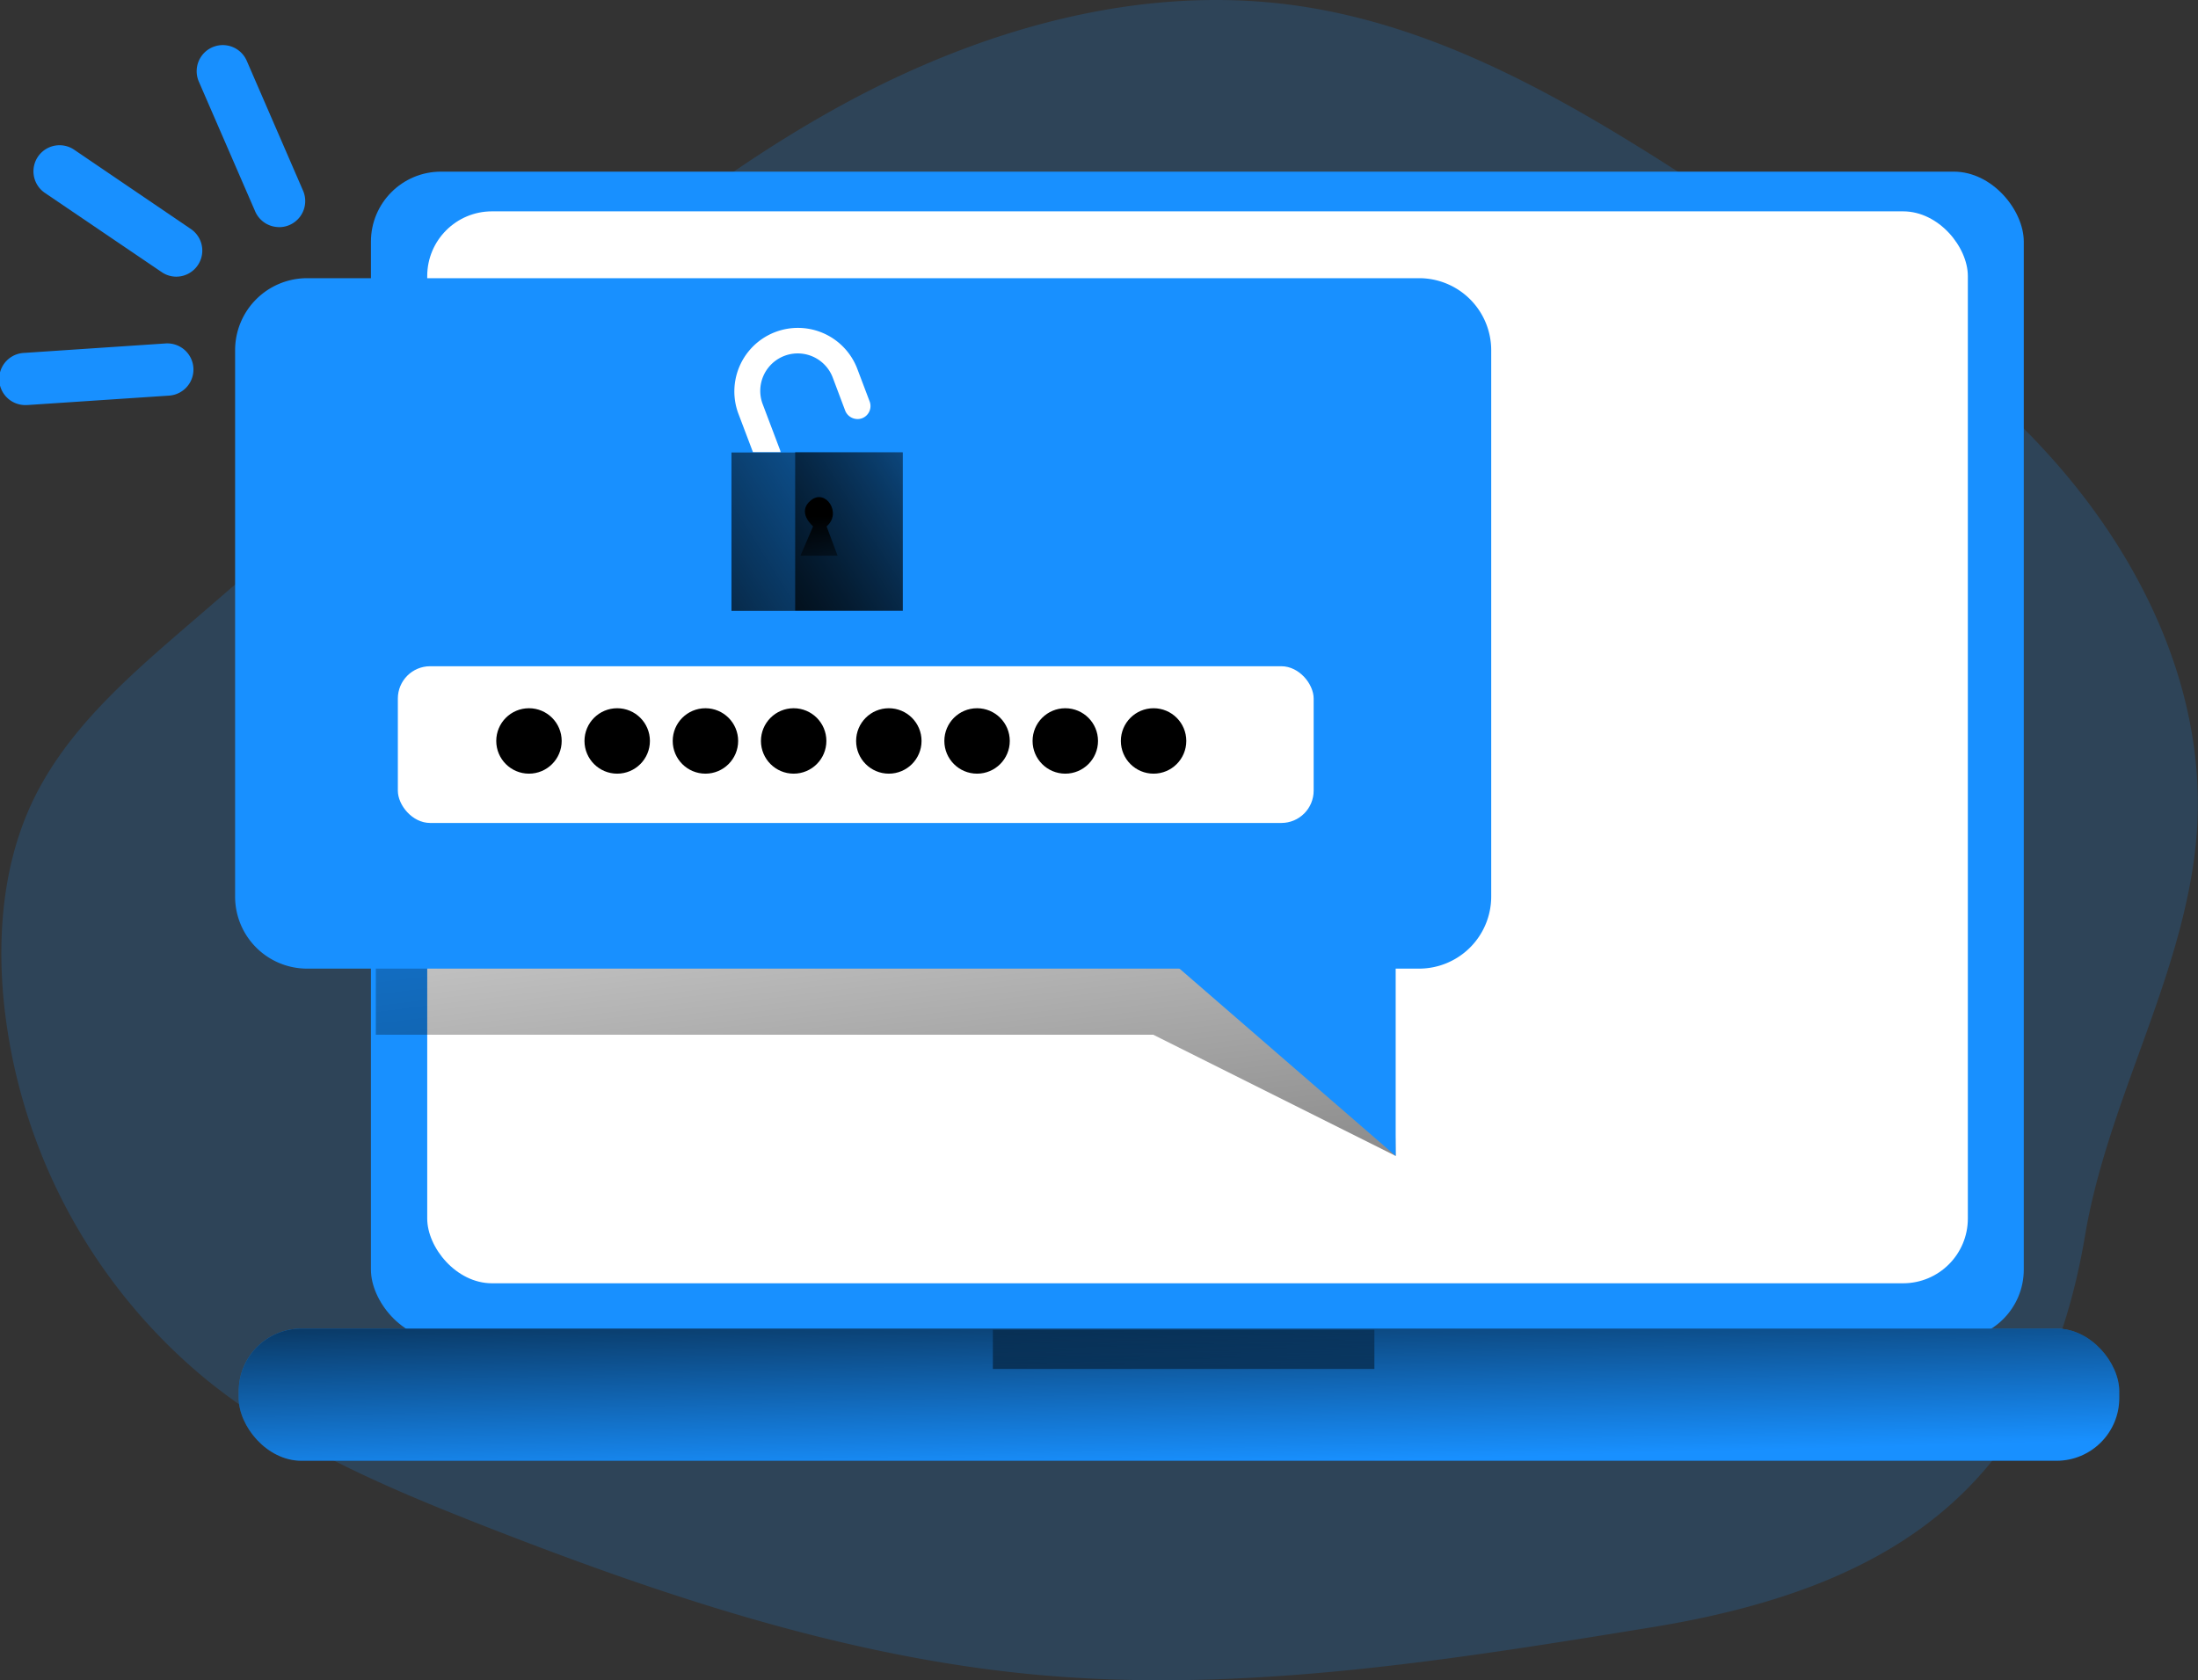 <svg id="Layer_1" data-name="Layer 1" xmlns="http://www.w3.org/2000/svg" xmlns:xlink="http://www.w3.org/1999/xlink" viewBox="0 0 421.26 322.03"><rect x="0" y="0" width="421.26" height="322.03" fill="#333333" stroke="none"/><defs><linearGradient id="linear-gradient" x1="170.51" y1="103.77" x2="205.81" y2="388.4" gradientUnits="userSpaceOnUse"><stop offset="0" stop-opacity="0"/><stop offset="0.99"/></linearGradient><linearGradient id="linear-gradient-2" x1="226.33" y1="280.91" x2="224.92" y2="228.82" xlink:href="#linear-gradient"/><linearGradient id="linear-gradient-3" x1="202.61" y1="72.94" x2="110.36" y2="131.04" xlink:href="#linear-gradient"/><linearGradient id="linear-gradient-4" x1="197.85" y1="79.71" x2="127.35" y2="124.11" xlink:href="#linear-gradient"/><linearGradient id="linear-gradient-5" x1="159.09" y1="137.11" x2="158.78" y2="123.36" xlink:href="#linear-gradient"/><linearGradient id="linear-gradient-6" x1="227.03" y1="237.99" x2="226.55" y2="294.8" xlink:href="#linear-gradient"/></defs><title>Password</title><path d="M396,113.25c-17.19-19.53-39.22-34.06-61-48.35-26.33-17.3-53.81-35.05-85-39.34-29.79-4.1-60.21,4.68-86.61,19.09S114,78.86,91.21,98.5L37.58,144.76c-11.28,9.73-22.88,19.86-29.3,33.3-5.45,11.4-6.74,24.44-5.7,37a107.94,107.94,0,0,0,39.05,74C57.21,301.69,76,309.66,94.69,317c34.34,13.44,69.74,25.3,106.47,28.6,39.22,3.53,78.58-2.82,117.44-9.15,47.72-7.77,75.1-28.06,83-75.07,4.29-25.44,18.2-48.49,21.12-74C425.89,159.91,413.77,133.48,396,113.25Z" transform="translate(-1.99 -24.55)" fill="#1890ff" opacity="0.18" style="isolation:isolate"/><rect x="71.09" y="32.9" width="316.78" height="223.86" rx="13.42" fill="#1890ff"/><rect x="81.88" y="40.51" width="295.27" height="205.46" rx="12.41" fill="#fff"/><polygon points="267.49 221.56 221.03 198.33 72.03 198.33 72.03 144.69 285.8 144.69 266.79 183.08 267.49 221.56" fill="url(#linear-gradient)"/><path d="M287.79,91.67V196.38A13.83,13.83,0,0,1,274,210.21H60.85a13.8,13.8,0,0,1-13.8-13.83V91.67a13.8,13.8,0,0,1,13.8-13.8H274A13.82,13.82,0,0,1,287.79,91.67Z" transform="translate(-1.99 -24.55)" fill="#1890ff"/><path d="M167.21,104.72a2.55,2.55,0,0,1-3.23-1.45l-2.42-6.43a7.18,7.18,0,0,0-13.43,5.08l3.35,8.85a2.5,2.5,0,0,1,.12.45h-5.3l-2.85-7.53a12.18,12.18,0,0,1,22.78-8.62l2.43,6.42A2.5,2.5,0,0,1,167.21,104.72Z" transform="translate(-1.99 -24.55)" fill="#fff"/><rect x="45.75" y="254.65" width="360.42" height="25.34" rx="12.02" fill="#1890ff"/><rect x="45.75" y="254.65" width="360.42" height="25.34" rx="12.02" fill="url(#linear-gradient-2)"/><polygon points="225.25 184.96 267.49 221.56 267.49 176.86 225.25 184.96" fill="#1890ff"/><rect x="76.25" y="127.7" width="175.52" height="30.04" rx="6.19" fill="#fff"/><rect x="140.19" y="86.73" width="32.85" height="30.35" fill="url(#linear-gradient-3)"/><rect x="152.4" y="86.67" width="20.6" height="30.35" fill="url(#linear-gradient-4)"/><path d="M157.82,125.44s-3.24-2.7-.41-5,6,2.5,3,5l2.11,5.63H155.4Z" transform="translate(-1.99 -24.55)" fill="url(#linear-gradient-5)"/><circle cx="101.38" cy="142.02" r="6.27"/><circle cx="118.29" cy="142.02" r="6.27"/><circle cx="135.2" cy="142.02" r="6.27"/><circle cx="152.11" cy="142.02" r="6.27"/><circle cx="170.35" cy="142.02" r="6.27"/><circle cx="187.26" cy="142.02" r="6.27"/><circle cx="204.17" cy="142.02" r="6.27"/><circle cx="221.09" cy="142.02" r="6.27"/><path d="M55.48,68.08a5,5,0,0,1-4.58-3L40.1,40.2a5,5,0,1,1,9.18-4L60.07,61.09a5,5,0,0,1-4.59,7Z" transform="translate(-1.99 -24.55)" fill="#1890ff"/><path d="M7,102.19a5,5,0,0,1-.33-10l27.05-1.81a5,5,0,1,1,.67,10L7.33,102.18Z" transform="translate(-1.99 -24.55)" fill="#1890ff"/><path d="M35.77,77.58A4.94,4.94,0,0,1,33,76.72L10.53,61.48a5,5,0,0,1,5.62-8.27L38.58,68.45a5,5,0,0,1-2.81,9.13Z" transform="translate(-1.99 -24.55)" fill="#1890ff"/><rect x="190.29" y="254.88" width="73.12" height="7.51" fill="url(#linear-gradient-6)"/></svg>